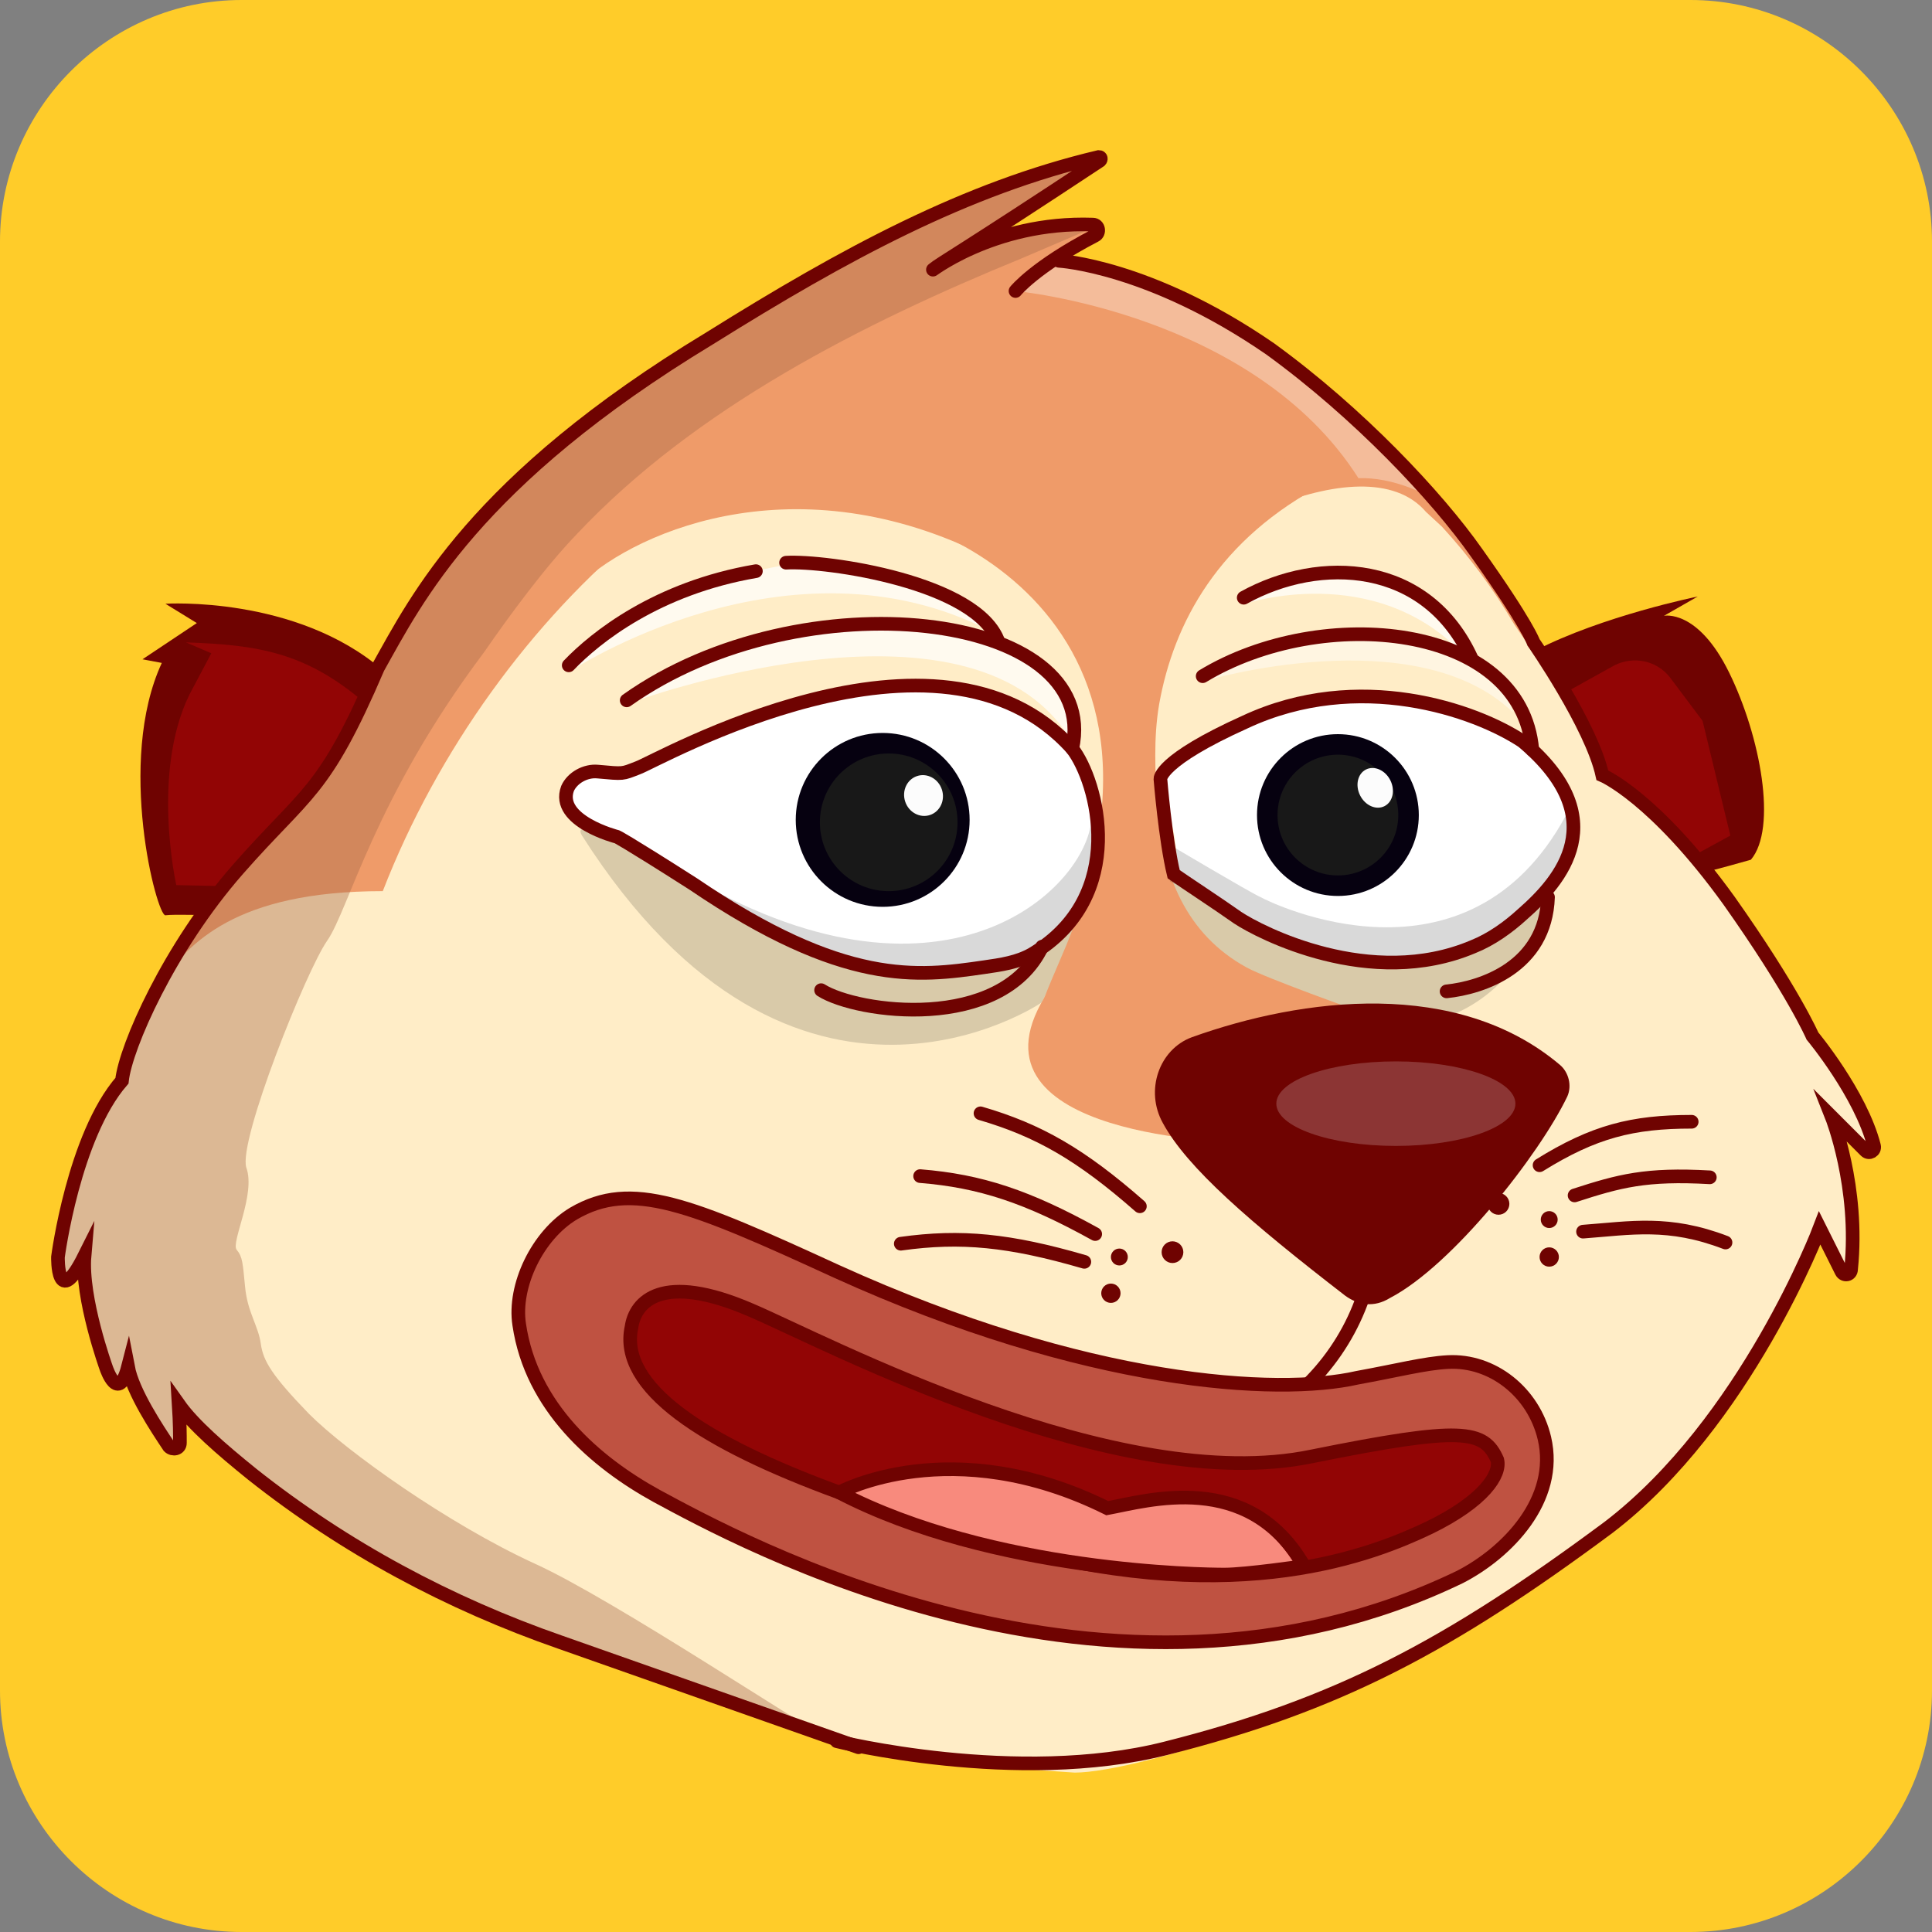 <?xml version="1.0" encoding="utf-8"?>
<!-- Generator: Adobe Illustrator 28.4.1, SVG Export Plug-In . SVG Version: 6.00 Build 0)  -->
<svg version="1.1" xmlns="http://www.w3.org/2000/svg" xmlns:xlink="http://www.w3.org/1999/xlink" x="0px" y="0px"
	 viewBox="0 0 16 16" style="enable-background:new 0 0 16 16;" xml:space="preserve">
<rect x="0" y="0" width="16" height="16" fill="#808080" stroke="none"/>
<style type="text/css">
	.st0{fill:url(#SVGID_1_);}
	
		.st1{opacity:0.35;clip-path:url(#SVGID_00000032649814765455478680000007781434402006285491_);fill:url(#SVGID_00000018947957771008902700000017166190551535241151_);}
	.st2{clip-path:url(#SVGID_00000032649814765455478680000007781434402006285491_);}
	.st3{fill:url(#SVGID_00000026156782112999664450000011837271664736635040_);}
	.st4{opacity:0.35;fill:url(#SVGID_00000067932458129044262370000003754498612370039996_);}
	.st5{fill:url(#SVGID_00000182492347973116102630000005537534657702177194_);}
	.st6{opacity:0.35;fill:url(#SVGID_00000020363450374907061310000005378211004108250016_);}
	.st7{opacity:0.55;fill:url(#SVGID_00000026872369407085320510000009656594979655469968_);}
	.st8{fill:url(#SVGID_00000108277062943579716240000006411605300471179194_);}
	.st9{opacity:0.55;fill:url(#SVGID_00000167388490496763561290000000757403057576591806_);}
	.st10{opacity:0.35;fill:url(#SVGID_00000125564156579300554450000016811528148090033805_);}
	.st11{fill:url(#SVGID_00000058567028764876384550000010384091635400892823_);}
	.st12{fill:url(#SVGID_00000060718508648267274840000015697297383244721083_);}
	.st13{fill:url(#SVGID_00000094604683264262255220000016791427070318736552_);}
	.st14{fill:url(#SVGID_00000006672314205140505050000009117062339850318778_);}
	.st15{fill:url(#SVGID_00000012457281910576718390000006554887329225524146_);}
	.st16{fill:url(#SVGID_00000018211246522989989250000018201154478563815615_);}
	.st17{fill:url(#SVGID_00000066496011669110127630000008623135985383590847_);}
	.st18{fill:url(#SVGID_00000101088310382579267590000005770699486776067990_);}
	.st19{fill:url(#SVGID_00000147215041790436018000000001769052341185336474_);}
	.st20{fill:#FF463D;}
	.st21{fill:none;stroke:#6F0301;stroke-width:11.393;stroke-linecap:round;stroke-miterlimit:10;}
	.st22{fill:none;}
	.st23{fill:#007CFF;}
	.st24{fill:none;stroke:#6F0301;stroke-width:6.076;stroke-linecap:round;stroke-miterlimit:10;}
	.st25{fill:#3B3B3D;}
	.st26{fill:none;stroke:#FFFFFF;stroke-width:12.596;stroke-linecap:round;stroke-miterlimit:10;}
	.st27{fill:none;stroke:#000000;stroke-width:16.426;stroke-miterlimit:10;}
	.st28{fill:none;stroke:#000000;stroke-width:15.745;stroke-miterlimit:10;}
	.st29{fill:none;stroke:#FFFFFF;stroke-width:13.181;stroke-linecap:round;stroke-miterlimit:10;}
	.st30{fill:none;stroke:#000000;stroke-width:16.476;stroke-miterlimit:10;}
	.st31{fill:none;stroke:#000000;stroke-width:8.995;stroke-miterlimit:10;}
	.st32{clip-path:url(#SVGID_00000155850903299245723740000003860884917276305594_);}
	.st33{fill:#FFE242;}
	.st34{clip-path:url(#SVGID_00000106137760578495458410000001694878759517447301_);fill:#F1B82F;}
	.st35{fill:#FDFDD0;}
	.st36{fill:none;stroke:#6F0301;stroke-width:2.326;stroke-linecap:round;stroke-miterlimit:10;}
	.st37{clip-path:url(#SVGID_00000001664232296264569110000014432823571765597624_);fill:#F1B82F;}
	.st38{fill:#EF9B69;}
	.st39{fill:#920505;}
	.st40{fill:none;stroke:#6F0301;stroke-width:2.326;stroke-linecap:round;stroke-miterlimit:10;}
	.st41{opacity:0.4;fill:#A86B4A;}
	.st42{fill:#FFEDC7;}
	.st43{fill:#6F0301;}
	.st44{opacity:0.33;fill:#FFFFFF;}
	.st45{opacity:0.15;}
	.st46{fill:#BF5241;}
	.st47{fill:#F88A7D;}
	.st48{opacity:0.72;fill:#FFFFFF;}
	.st49{opacity:0.46;fill:#FFFFFF;}
	.st50{fill:#FFFFFF;}
	.st51{fill:#060110;}
	.st52{fill:#181818;}
	.st53{fill:#FCFCFC;}
	.st54{opacity:0.2;fill:#FFFFFF;}
	.st55{fill:#F1B82F;}
	.st56{clip-path:url(#SVGID_00000023260592533377619650000009990203218297387703_);fill:#F1B82F;}
	.st57{clip-path:url(#SVGID_00000023260592533377619650000009990203218297387703_);fill:#FDFDD0;}
	.st58{fill:none;stroke:#6F0301;stroke-width:2.436;stroke-linecap:round;stroke-miterlimit:10;}
	.st59{fill:#FF7BB1;}
	.st60{fill:#D83680;}
	.st61{fill:#FFA4CD;}
	.st62{fill:none;stroke:#6F0301;stroke-width:2.411;stroke-linecap:round;stroke-miterlimit:10;}
	.st63{fill:#F9CDE3;}
	.st64{fill:#89BA2D;}
	.st65{fill:#C3FF40;}
	.st66{fill:#C4608D;}
	.st67{fill:none;stroke:#6F0301;stroke-width:2.469;stroke-linecap:round;stroke-miterlimit:10;}
	.st68{fill:none;stroke:#6F0301;stroke-width:2.488;stroke-linecap:round;stroke-miterlimit:10;}
	.st69{fill:#CF6DA1;}
	.st70{fill:#B68457;}
	.st71{clip-path:url(#SVGID_00000107577481061853409770000016403371027996355471_);fill:#FDFDD0;}
	.st72{fill:#939CE5;}
	.st73{fill:#F9C33F;}
	.st74{fill:#61C1CE;}
	.st75{fill:#FFCC29;}
	.st76{clip-path:url(#SVGID_00000004515386956748988630000002919874886688403607_);}
	.st77{fill:url(#SVGID_00000148651630531220632810000016234125566348950181_);}
	.st78{opacity:0.1;fill:url(#SVGID_00000058579687915468335950000007681848164835698093_);}
	.st79{opacity:0.7;fill-rule:evenodd;clip-rule:evenodd;fill:#FFFFFF;}
	.st80{clip-path:url(#SVGID_00000147210593552145096230000018183193858385188251_);}
	.st81{fill:#6D0C20;}
	.st82{fill:#DC365E;}
	.st83{fill:#9FA2AB;}
	.st84{fill:none;stroke:#6F0301;stroke-width:0.582;stroke-linecap:round;stroke-miterlimit:10;}
	.st85{fill:none;stroke:#6F0301;stroke-width:1.311;stroke-linecap:round;stroke-miterlimit:10;}
	.st86{fill:none;stroke:#6F0301;stroke-width:0.113;stroke-linecap:round;stroke-miterlimit:10;}
	.st87{fill:#FFEFD4;}
	.st88{fill:#FFE497;}
	.st89{fill:none;stroke:#6F0301;stroke-width:0.858;stroke-linecap:round;stroke-miterlimit:10;}
	.st90{fill:none;stroke:#6F0301;stroke-width:1.995;stroke-linecap:round;stroke-miterlimit:10;}
	.st91{clip-path:url(#SVGID_00000067212320262163564850000001528668201458883979_);}
	.st92{fill:#0E0E26;}
	.st93{fill:#9A0027;}
	.st94{fill:none;stroke:#F9C33F;stroke-width:3;stroke-miterlimit:10;}
	.st95{opacity:0.42;fill:#770022;}
	.st96{fill:#3C9AA0;}
	.st97{fill:#3C687A;}
	.st98{fill:#FFF324;}
	.st99{fill:#BFBDBE;}
	.st100{fill:none;stroke:#6F0301;stroke-width:1.727;stroke-linecap:round;stroke-miterlimit:10;}
	.st101{clip-path:url(#SVGID_00000039119016879089194410000012941402411787742357_);fill:#D55834;}
	.st102{clip-path:url(#SVGID_00000039119016879089194410000012941402411787742357_);fill:#FFFFFF;}
	.st103{clip-path:url(#SVGID_00000138555603954793555340000001314487452032831112_);fill:#D55834;}
	.st104{clip-path:url(#SVGID_00000138555603954793555340000001314487452032831112_);fill:#FFFFFF;}
	.st105{clip-path:url(#SVGID_00000103950263668809510170000000629360076745174145_);fill:#D55834;}
	.st106{clip-path:url(#SVGID_00000103950263668809510170000000629360076745174145_);fill:#FFFFFF;}
	.st107{fill:#D55834;}
	.st108{clip-path:url(#SVGID_00000175283320344597105160000004572990481998678690_);fill:#D55834;}
	.st109{clip-path:url(#SVGID_00000175283320344597105160000004572990481998678690_);fill:#FFFFFF;}
	.st110{fill:#118FF4;}
	.st111{fill:#654DBE;}
	.st112{clip-path:url(#SVGID_00000075146938457188871970000014712593560841685937_);fill:#D55834;}
	.st113{clip-path:url(#SVGID_00000075146938457188871970000014712593560841685937_);fill:#FFFFFF;}
	.st114{clip-path:url(#SVGID_00000024714878001065131330000011703705479456108727_);fill:#D55834;}
	.st115{clip-path:url(#SVGID_00000024714878001065131330000011703705479456108727_);fill:#FFFFFF;}
	.st116{clip-path:url(#SVGID_00000100341350245721561760000010555219840410133646_);fill:#D55834;}
	.st117{clip-path:url(#SVGID_00000100341350245721561760000010555219840410133646_);fill:#FFFFFF;}
	.st118{clip-path:url(#SVGID_00000181790305281712651880000000221028949378279826_);fill:#D55834;}
	.st119{clip-path:url(#SVGID_00000181790305281712651880000000221028949378279826_);fill:#FFFFFF;}
	.st120{clip-path:url(#SVGID_00000132790071537291066380000011034512950526659476_);}
	.st121{clip-path:url(#SVGID_00000021119355035480858360000006237572740214638230_);}
	.st122{fill:none;stroke:#FFEFD4;stroke-miterlimit:10;}
	.st123{clip-path:url(#SVGID_00000062180813589620526550000005318902908090641040_);}
	.st124{fill-rule:evenodd;clip-rule:evenodd;fill:#CCBA9B;}
	.st125{fill:#006CB5;}
	.st126{fill-rule:evenodd;clip-rule:evenodd;fill:#1370B7;}
	.st127{clip-path:url(#SVGID_00000150090415895204142660000000064293736908660916_);}
	.st128{fill:#C13434;}
	.st129{fill:#1E354C;}
	.st130{fill:none;stroke:#000000;stroke-miterlimit:10;}
	.st131{clip-path:url(#SVGID_00000129175290650467075910000012176335663972005047_);}
	.st132{fill:#EBC355;}
	.st133{fill:#BB893E;}
	.st134{fill:none;stroke:#FFEDC7;stroke-width:0.916;stroke-miterlimit:10;}
	.st135{fill:#C33A35;}
	.st136{fill:none;stroke:#192231;stroke-width:2;stroke-linecap:round;stroke-miterlimit:10;}
	.st137{fill:#263462;}
	.st138{fill:#192231;}
	.st139{clip-path:url(#SVGID_00000026141626357405146750000012333368728719244691_);fill:#FFFFFF;}
	.st140{clip-path:url(#SVGID_00000026141626357405146750000012333368728719244691_);}
	.st141{fill:#D81F00;}
	.st142{clip-path:url(#SVGID_00000026141626357405146750000012333368728719244691_);fill:#3D57AC;}
	.st143{fill:none;stroke:#192231;stroke-width:2.829;stroke-linecap:round;stroke-miterlimit:10;}
	.st144{fill:none;stroke:#6F0301;stroke-width:2.731;stroke-linecap:round;stroke-miterlimit:10;}
	.st145{fill:none;stroke:#6F0301;stroke-width:2.576;stroke-linecap:round;stroke-miterlimit:10;}
	.st146{fill-rule:evenodd;clip-rule:evenodd;fill:#5B5B5B;}
	.st147{fill-rule:evenodd;clip-rule:evenodd;fill:#7D7D7D;}
	.st148{fill-rule:evenodd;clip-rule:evenodd;fill:#C5C6C6;}
	.st149{fill-rule:evenodd;clip-rule:evenodd;fill:#D9DADA;}
	.st150{fill-rule:evenodd;clip-rule:evenodd;fill:#727271;}
	.st151{fill-rule:evenodd;clip-rule:evenodd;fill:#898989;}
	.st152{fill-rule:evenodd;clip-rule:evenodd;fill:#B2B3B3;}
	.st153{fill:none;stroke:#1E1E1F;stroke-width:1.222;stroke-linecap:round;stroke-linejoin:round;stroke-miterlimit:22.926;}
	.st154{fill-rule:evenodd;clip-rule:evenodd;fill:#954934;}
	.st155{fill-rule:evenodd;clip-rule:evenodd;fill:#A2543F;}
	.st156{fill-rule:evenodd;clip-rule:evenodd;fill:#9A5847;}
	.st157{fill-rule:evenodd;clip-rule:evenodd;fill:#AC6B5B;}
	.st158{fill-rule:evenodd;clip-rule:evenodd;fill:#883D29;}
	.st159{fill-rule:evenodd;clip-rule:evenodd;fill:#964D39;}
	.st160{fill:none;stroke:#6F0301;stroke-width:2.331;stroke-linecap:round;stroke-miterlimit:10;}
	.st161{fill-rule:evenodd;clip-rule:evenodd;fill:#A6624F;}
	.st162{fill:none;stroke:#000000;stroke-width:0.366;stroke-linecap:round;stroke-linejoin:round;stroke-miterlimit:22.926;}
	.st163{fill:none;stroke:#000000;stroke-width:0.633;stroke-linecap:round;stroke-linejoin:round;stroke-miterlimit:22.926;}
	.st164{fill-rule:evenodd;clip-rule:evenodd;fill:#F7AA47;}
	.st165{fill-rule:evenodd;clip-rule:evenodd;fill:#FAC37A;}
	.st166{fill-rule:evenodd;clip-rule:evenodd;fill:#56698F;}
	.st167{fill-rule:evenodd;clip-rule:evenodd;fill:#6E7E9E;}
	.st168{fill-rule:evenodd;clip-rule:evenodd;fill:#008DD2;}
	.st169{fill-rule:evenodd;clip-rule:evenodd;fill:#188DCD;}
	.st170{fill-rule:evenodd;clip-rule:evenodd;fill:#209AD6;}
	.st171{fill-rule:evenodd;clip-rule:evenodd;fill:#AF9778;}
	.st172{fill-rule:evenodd;clip-rule:evenodd;fill:#FEFEFE;}
	.st173{fill-rule:evenodd;clip-rule:evenodd;}
	.st174{fill-rule:evenodd;clip-rule:evenodd;fill:#FECC00;}
	.st175{fill-rule:evenodd;clip-rule:evenodd;fill:#E31E24;}
	.st176{fill-rule:evenodd;clip-rule:evenodd;fill:#FFF7B2;}
	.st177{fill-rule:evenodd;clip-rule:evenodd;fill:#BBC274;}
	.st178{fill:none;stroke:#000000;stroke-width:0.232;stroke-linecap:round;stroke-linejoin:round;stroke-miterlimit:22.926;}
	.st179{fill-rule:evenodd;clip-rule:evenodd;fill:#898778;}
	.st180{fill:none;stroke:#000000;stroke-width:0.317;stroke-linecap:round;stroke-linejoin:round;stroke-miterlimit:22.926;}
	.st181{clip-path:url(#SVGID_00000109717173779330932230000017768311250214294449_);}
	.st182{fill:#D4CDE2;}
	.st183{fill:#ECB76B;}
	.st184{fill:#FDFCFA;}
	.st185{fill:#0D0617;}
	.st186{fill:#1E1E1E;}
	.st187{opacity:0.5;fill:#789BB9;}
	.st188{fill:none;stroke:#000000;stroke-width:0.965;stroke-miterlimit:10;}
	.st189{fill:#E9A765;}
	.st190{fill:#F9EFFD;}
	.st191{fill:#CA8568;}
	.st192{fill:#F5DC3A;}
	.st193{fill-rule:evenodd;clip-rule:evenodd;fill:#70483A;}
	.st194{fill-rule:evenodd;clip-rule:evenodd;fill:#F9EFFD;}
	
		.st195{fill-rule:evenodd;clip-rule:evenodd;fill:none;stroke:#6F0301;stroke-width:2.326;stroke-linecap:round;stroke-miterlimit:10;}
	.st196{fill-rule:evenodd;clip-rule:evenodd;fill:#3D2721;}
	.st197{fill-rule:evenodd;clip-rule:evenodd;fill:#ECB76B;}
	.st198{fill-rule:evenodd;clip-rule:evenodd;fill:#E9A765;}
	.st199{opacity:0.3;fill-rule:evenodd;clip-rule:evenodd;fill:#192031;}
	.st200{fill-rule:evenodd;clip-rule:evenodd;fill:#920505;}
	.st201{fill:#BA8F56;}
	.st202{fill:#6D0505;}
	.st203{fill-rule:evenodd;clip-rule:evenodd;fill:#C6C0C9;}
	.st204{fill-rule:evenodd;clip-rule:evenodd;fill:#C1C1C1;}
	.st205{clip-path:url(#SVGID_00000040563617266791349970000008442977133898426011_);}
	.st206{fill-rule:evenodd;clip-rule:evenodd;fill:none;}
	.st207{fill:#261C1D;}
	.st208{fill:#5C3E32;}
	.st209{fill:none;stroke:#563628;stroke-width:0.653;stroke-miterlimit:10;}
	.st210{fill:#496900;}
	.st211{fill:#1A1C22;}
	.st212{fill:none;stroke:#FFFFFF;stroke-width:0.5;stroke-miterlimit:10;}
	.st213{fill:#A5A5A5;}
	.st214{fill:#77704B;}
	.st215{fill:none;stroke:#FFFFFF;stroke-width:0.397;stroke-miterlimit:10;}
	.st216{fill:#85293A;}
	.st217{fill:#6A6364;}
	.st218{fill:#575F67;}
	.st219{fill:#A5694A;}
	.st220{fill:#6D5944;}
	.st221{fill:#6D6A48;}
	.st222{fill:#6B6530;}
	.st223{fill:#C6A589;}
	.st224{fill:#6B4B2E;}
	.st225{fill:#636042;}
	.st226{fill:#6B411C;}
	.st227{fill:#B7B7B7;}
	.st228{fill:#563D20;}
	.st229{fill:#3D2E25;}
	.st230{fill:#443227;}
	.st231{fill:#A8A39B;}
	.st232{fill:#5D726A;}
	.st233{fill:#43514B;}
	.st234{fill:#563320;}
	.st235{fill:#4F4D35;}
	.st236{fill:#A39E6F;}
	.st237{fill:#694D40;}
	.st238{fill:#86805F;}
	.st239{fill:#597745;}
	.st240{fill:none;stroke:#6F0301;stroke-width:2.153;stroke-linecap:round;stroke-miterlimit:10;}
	.st241{fill:#5E3C2A;}
	.st242{clip-path:url(#SVGID_00000127742268716863784770000006116977385101876875_);}
	.st243{fill:#563628;}
	.st244{opacity:0.4;}
	.st245{fill:#A86B4A;}
	.st246{opacity:0.33;}
	.st247{opacity:0.72;}
	.st248{opacity:0.46;}
	.st249{opacity:0.2;}
</style>
<g id="Capa_4">
</g>
<g id="Capa_1">
</g>
<g id="Capa_3">
</g>
<g id="Capa_7">
	<path class="st75" d="M14,16H2c-1.1,0-2-0.9-2-2V2c0-1.1,0.9-2,2-2h12c1.1,0,2,0.9,2,2v12C16,15.1,15.1,16,14,16z"/>
	<g>
		<path class="st43" d="M1.73,7.58c0,0-0.29-0.01-0.36,0S0.96,6.31,1.34,5.49C1.18,5.46,1.18,5.46,1.18,5.46l0.45-0.3L1.37,5
			c0,0,1.08-0.07,1.8,0.55"/>
		<path class="st39" d="M1.54,5.32c0.59,0.02,0.99,0.08,1.48,0.5C3.04,5.91,2.69,6.5,2.69,6.5L1.91,7.34L1.46,7.33
			c0,0-0.21-0.93,0.11-1.58c0.18-0.34,0.18-0.34,0.18-0.34L1.54,5.32z"/>
		<path class="st43" d="M12.71,5.39c0.56-0.29,1.35-0.45,1.35-0.45l-0.28,0.16c0,0,0.28-0.06,0.54,0.47
			c0.26,0.53,0.4,1.29,0.18,1.55c-0.28,0.08-0.41,0.11-0.41,0.11L13.18,6.6L12.71,5.39z"/>
		<path class="st39" d="M13.01,5.71l0.36-0.2c0.16-0.08,0.35-0.04,0.46,0.1l0.27,0.36l0.23,0.95L14,7.1l-0.72-0.6l-0.37-0.71
			L13.01,5.71z"/>
		<path class="st38" d="M13.28,6.43c-0.61-1.59-2.34-3.9-4.42-4.25C7.11,2.01,5.21,2.87,3.7,4.6C3.51,4.82,3.36,5.07,3.23,5.33
			c-0.51,1.09-0.64,1.2-0.64,1.2s-3,2.66-1.11,5.1c1.64,1.29,4.87,2.88,7.5,2.96c0.69,0.02,4.23-1.22,6.24-4.6
			C15.27,9.2,14.88,7.68,13.28,6.43z"/>
		<path class="st44" d="M8.41,2.41c0,0,1.97,0.18,2.84,1.55c0.28-0.01,0.59,0.13,0.71,0.24c0,0-1.09-1.2-1.89-1.57
			c-0.71-0.35-1.07-0.5-1.37-0.47C8.59,2.26,8.41,2.41,8.41,2.41z"/>
		<path class="st38" d="M5.43,3.12c0,0,1.85-1.36,3.5-1.77C8.98,1.34,9.01,1.4,8.97,1.43C8.02,2.06,8.01,2.1,8.01,2.1
			s0.24-0.23,1.01-0.24c0.08,0,0.05,0.08-0.02,0.13C8.58,2.27,8.46,2.36,8.46,2.36"/>
		<path class="st42" d="M14.55,8.05c0,0,0.68,0.69,0.94,1.39c0.02,0.05-0.05,0.1-0.09,0.06c-0.46-0.42-0.56-0.61-0.56-0.61"/>
		<path class="st42" d="M14.99,10.06c0,0,0.18,0.25,0.27,0.47c0.01,0.02,0.04,0.02,0.04-0.01c-0.01-1.03-0.11-1.18-0.26-1.48"/>
		<path class="st42" d="M1.34,8.12c0.23-0.3,0.6-0.74,1.83-0.74C3.62,6.22,4.4,5.14,5.32,4.39c0.83-0.67,1.91-0.94,2.95-0.7
			c0.44,0.1,0.91,1.19,0.97,1.39c0.48-0.6,2.05-1.45,2.57-0.84l0.13,0.12c0.23,0.25,0.43,0.52,0.6,0.81l0.47,0.69l0.22,0.53
			c0,0,0.5,0.36,1.09,1.12c0.64,0.76,0.88,1.54,0.74,2.61c-0.23,0.75-1.26,2.29-2.38,3.05c-1.3,0.91-3.26,1.51-3.78,1.51
			c-0.63-0.04-1.49-0.1-2.88-0.58c-0.64-0.22-1.44-0.47-2.3-0.89c-0.84-0.46-1.54-0.94-2.12-1.41c-0.55-0.46-0.9-0.95-0.83-1.85
			C0.92,8.99,1.1,8.43,1.34,8.12z"/>
		<path class="st45" d="M4.82,6.92c-0.1-0.16,0.41,0.03,0.54,0.15c0.13,0.12,2.17,1.7,3.44,0.62c0.06-0.07,0.13-0.01,0.13-0.01
			L8.63,8.3C8.63,8.3,6.59,9.7,4.82,6.92z"/>
		<path class="st45" d="M12.84,7.4c0.07-0.18,0.14-0.17-0.02-0.08c-0.15,0.09-2.08,1.17-3.1-0.14c-0.04-0.08-0.03,0-0.03,0
			l0.02,0.38c0,0,1.95,1.92,2.98,0.24C12.77,7.7,12.78,7.54,12.84,7.4z"/>
		<path class="st42" d="M1.05,8.87c0,0-0.39,0.57-0.53,1.71c0,0.04,0.05,0.06,0.07,0.02C0.97,9.85,1.1,9.71,1.1,9.71"/>
		<path class="st42" d="M0.73,10.13c0,0-0.09,0.5,0.25,1.34c0.23-0.79,0.2-0.94,0.2-0.94"/>
		<path class="st42" d="M0.98,11.13c0,0,0.24,0.63,0.48,0.89c-0.04-0.66,0.01-0.8,0.01-0.8"/>
		<path class="st38" d="M5.43,3.12c0,0,1.87-1.37,3.52-1.77C9,1.34,9.03,1.4,8.99,1.42C8.02,2.06,8.01,2.1,8.01,2.1
			s0.24-0.23,1-0.24c0.08,0,0.13,0.12,0.05,0.16C8.62,2.18,8.42,2.37,8.42,2.37"/>
		<path class="st42" d="M1.05,8.87c0,0-0.44,0.45-0.57,1.62c0,0.03,0.08,0.17,0.1,0.14C0.97,9.86,1.1,9.71,1.1,9.71"/>
		<path class="st42" d="M0.73,10.13c0,0-0.09,0.5,0.25,1.34c0.13-0.87,0.2-0.94,0.2-0.94"/>
		<path class="st42" d="M0.98,11.13c0,0,0.24,0.63,0.48,0.89c-0.04-0.66,0.01-0.8,0.01-0.8"/>
		<path class="st86" d="M11.32,10.64L11.32,10.64c-0.15,0.53-0.53,0.97-1.03,1.2h0"/>
		<path class="st38" d="M6.87,4.22c0.56-0.09,3.14,0.72,1.96,3.61C8.7,8.14,8.63,8.28,8.56,8.53c1.3,0.08,2.71-0.15,2.71-0.15
			s-0.79-0.28-0.95-0.37c-0.49-0.27-0.7-0.76-0.74-1.35C9.57,6.4,9.55,6.12,9.6,5.83C9.72,5.16,10.09,4.46,10.98,4
			C9.36,3.06,8.97,2.82,8.97,2.82L6.87,4.22z"/>
		<g>
			<path class="st86" d="M9.44,9.99C8.95,9.56,8.6,9.36,8.12,9.22"/>
			<path class="st86" d="M9.07,10.22C8.51,9.91,8.12,9.78,7.62,9.74"/>
			<path class="st86" d="M8.98,10.45c-0.62-0.18-1.02-0.22-1.52-0.15"/>
			<circle class="st43" cx="9.71" cy="10.37" r="0.09"/>
			<circle class="st43" cx="9.27" cy="10.41" r="0.07"/>
			<circle class="st43" cx="9.2" cy="10.71" r="0.08"/>
		</g>
		<g>
			<path class="st86" d="M12.75,9.65c0.45-0.28,0.77-0.36,1.26-0.36"/>
			<path class="st86" d="M13.04,9.9c0.37-0.12,0.59-0.18,1.12-0.15"/>
			<path class="st86" d="M13.11,10.2c0.4-0.03,0.71-0.09,1.18,0.09"/>
			<circle class="st43" cx="12.41" cy="9.97" r="0.09"/>
			<circle class="st43" cx="12.83" cy="10.1" r="0.07"/>
			<circle class="st43" cx="12.83" cy="10.41" r="0.08"/>
		</g>
		<path class="st38" d="M4.8,4.84C5.3,4.37,6.67,3.81,8.25,4.65C7.87,3.09,7.89,2.89,7.3,2.93C6.72,2.97,5.6,3.52,5.24,3.79
			S4.8,4.84,4.8,4.84z"/>
		<path class="st86" d="M6.93,14.42c0,0,1.49,0.37,2.72,0.06c1.43-0.36,2.35-0.85,3.67-1.83c1.14-0.87,1.75-2.48,1.75-2.48
			l0.18,0.36c0.02,0.04,0.08,0.03,0.08-0.02c0.07-0.68-0.16-1.26-0.16-1.26l0.28,0.28c0.03,0.03,0.08,0,0.07-0.04
			c-0.11-0.43-0.51-0.91-0.51-0.91s-0.16-0.37-0.69-1.12c-0.62-0.86-1.05-1.04-1.05-1.04c-0.09-0.41-0.57-1.1-0.57-1.1
			s-0.05-0.15-0.47-0.74c-0.33-0.47-0.98-1.16-1.71-1.69C9.52,2.2,8.77,2.16,8.77,2.16"/>
		<path class="st42" d="M4.78,6.82h2.99c0,0-1.49-0.94-1.55-0.95C6.17,5.87,5,6.18,5,6.18L4.78,6.82z"/>
		<g>
			<path class="st46" d="M6.93,10.53c-1.22-0.56-1.7-0.76-2.18-0.48c-0.3,0.18-0.5,0.6-0.45,0.92c0.1,0.68,0.63,1.14,1.14,1.42
				c0.65,0.35,3.75,2.07,6.65,0.67c0.39-0.2,0.82-0.64,0.7-1.15c-0.09-0.38-0.43-0.65-0.8-0.63c-0.19,0.01-0.42,0.07-0.75,0.13
				C10.58,11.56,9,11.47,6.93,10.53z"/>
			<path class="st86" d="M6.93,10.53c-1.22-0.56-1.7-0.76-2.18-0.48c-0.3,0.18-0.5,0.6-0.45,0.92c0.1,0.68,0.63,1.14,1.14,1.42
				c0.65,0.35,3.75,2.07,6.65,0.67c0.39-0.2,0.82-0.64,0.7-1.15c-0.09-0.38-0.43-0.65-0.8-0.63c-0.19,0.01-0.42,0.07-0.75,0.13
				C10.58,11.56,9,11.47,6.93,10.53z"/>
			<path class="st39" d="M6.22,10.85c0.61,0.26,3.03,1.55,4.65,1.21c1.24-0.25,1.42-0.22,1.53,0.03c0.03,0.12-0.11,0.34-0.56,0.56
				c-0.46,0.22-1.57,0.67-3.44,0.17c-0.52-0.14-1.02-0.3-1.45-0.46c-1.12-0.41-1.83-0.87-1.72-1.37
				C5.26,10.78,5.48,10.53,6.22,10.85z"/>
			<path class="st86" d="M6.22,10.85c0.61,0.26,3.03,1.55,4.65,1.21c1.24-0.25,1.42-0.22,1.53,0.03c0.03,0.12-0.11,0.34-0.56,0.56
				c-0.46,0.22-1.57,0.67-3.44,0.17c-0.52-0.14-1.02-0.3-1.45-0.46c-1.12-0.41-1.83-0.87-1.72-1.37
				C5.26,10.78,5.48,10.53,6.22,10.85z"/>
			<path class="st47" d="M6.95,12.36c0,0,0.93-0.51,2.22,0.13c0.33-0.06,1.12-0.29,1.58,0.51c0,0-0.43,0.06-0.6,0.06
				C9.97,13.06,8.22,13.02,6.95,12.36z"/>
			<path class="st86" d="M6.95,12.36c0,0,0.93-0.51,2.22,0.13c0.33-0.06,1.17-0.32,1.63,0.48c0,0-0.48,0.07-0.66,0.07
				C9.96,13.04,8.22,13.02,6.95,12.36z"/>
		</g>
		<path class="st41" d="M7.77,2.18c0.47-0.33,0.79-0.52,0.79-0.52l0.49-0.33l-0.62,0.2c0,0-0.28,0.06-1.44,0.61
			c-1.26,0.6-2.71,1.87-3.07,2.21c-0.34,0.27-1.03,1.62-1.1,1.87C2.74,6.47,2.06,7.16,1.66,7.59C1.21,8.1,1.01,8.96,1.01,8.96
			S0.92,9.07,0.86,9.12C0.8,9.16,0.55,9.83,0.5,10.29c-0.01,0.58,0.08,0.35,0.22,0.03c-0.03,0.09-0.02,0.44,0.09,0.79
			c0.11,0.36,0.18,0.35,0.18,0.35s0,0,0.06-0.24c0,0.06-0.02,0.22,0.18,0.51c0.26,0.53,0.25,0.23,0.24-0.08
			c0.29,0.28,0.56,0.51,0.72,0.61c0.16,0.1,0.46,0.44,1.36,0.9c0.83,0.44,2.22,0.88,3.37,1.27c-0.22-0.1-1.83-1.18-2.49-1.48
			c-0.72-0.33-1.56-0.93-1.87-1.24c-0.31-0.32-0.38-0.44-0.4-0.58c-0.02-0.15-0.11-0.26-0.13-0.47c-0.02-0.2-0.02-0.25-0.07-0.31
			c-0.05-0.06,0.16-0.46,0.08-0.68c-0.07-0.22,0.5-1.64,0.67-1.88C2.89,7.53,3.1,6.61,4.01,5.4c0.2-0.29,0.5-0.7,0.77-0.98
			c0.98-1.04,2.36-1.74,3.68-2.28C8.79,2,9.02,1.9,9.02,1.9s0.05,0,0.02-0.03C8.59,1.87,8.06,2.06,7.77,2.18z"/>
		<path class="st86" d="M7.11,14.47l-2.47-0.87c-0.92-0.32-1.78-0.78-2.55-1.39c-0.26-0.21-0.49-0.41-0.61-0.58
			c0.01,0.16,0.01,0.25,0.01,0.32c0,0.05-0.06,0.06-0.09,0.03c-0.1-0.15-0.3-0.45-0.34-0.66c-0.08,0.31-0.18,0.01-0.18,0.01
			s-0.21-0.58-0.18-0.93c-0.23,0.46-0.22,0.01-0.22,0.01s0.13-1,0.53-1.46c0.03-0.28,0.39-1.1,0.96-1.75s0.71-0.62,1.16-1.67
			c0.32-0.57,0.8-1.55,2.75-2.73c1.12-0.7,2.12-1.24,3.22-1.5c0.02,0,0.02,0.02,0.01,0.03C7.96,2.09,7.79,2.18,7.73,2.23
			c-0.06,0.05,0.48-0.4,1.32-0.37c0.05,0,0.06,0.07,0.02,0.09c-0.5,0.26-0.66,0.46-0.66,0.46"/>
		<g>
			<path class="st48" d="M4.72,5.56c0,0,1.81-1.2,3.49-0.33C8.07,5.06,7.51,4.69,6.57,4.67c0,0-1.14,0.14-1.79,0.79
				C4.71,5.51,4.72,5.56,4.72,5.56z"/>
			<path class="st48" d="M10.31,5c0,0,1.07-0.36,1.81,0.42c-0.07-0.25-0.34-0.57-0.78-0.65C11,4.72,10.51,4.78,10.31,5z"/>
			<path class="st49" d="M9.97,5.64c0,0,1.75-0.52,2.56,0.26c-0.07-0.25-0.39-0.51-0.83-0.59C11.36,5.25,10.47,5.19,9.97,5.64z"/>
			<path class="st48" d="M5.22,5.82c0,0,2.79-1.03,3.63,0.28c0.07-0.38-0.36-0.74-0.79-0.83C7.71,5.23,6.82,4.89,5.22,5.82z"/>
			<path class="st50" d="M4.71,6.52c0.04-0.09,0.14-0.14,0.24-0.13c0.22,0.02,0.19,0.02,0.33-0.03c0.15-0.05,2.49-1.4,3.6-0.16
				c0.23,0.29,0.55,1.45-0.59,1.78C7.71,8.07,7.1,8.25,5.74,7.32C5.16,6.95,5.11,6.93,5.11,6.93S4.58,6.79,4.71,6.52z"/>
			<path class="st45" d="M9.04,6.73c0.03,0.55-1.11,1.75-3.19,0.61C6.19,7.6,6.99,8.19,8.07,8C8.5,7.93,9.18,7.7,9.08,6.92
				C9.02,6.86,9.04,6.73,9.04,6.73z"/>
			<path class="st86" d="M4.7,6.53c0.04-0.09,0.15-0.15,0.25-0.14c0.22,0.02,0.2,0.02,0.33-0.03c0.15-0.05,2.49-1.4,3.6-0.16
				c0.21,0.27,0.47,1.22-0.33,1.7C8.43,7.97,8.29,7.99,8.15,8.01C7.6,8.09,6.99,8.17,5.74,7.32C5.16,6.95,5.11,6.93,5.11,6.93
				S4.6,6.8,4.7,6.53z"/>
			<path class="st50" d="M9.59,6.46c0,0,0.21,0.5,0.14,0.78c0.1,0.07,0.02,0.07,0.23,0.16c0.21,0.1,1.6,1.03,2.48,0.32
				c0.27-0.23,1.08-0.83,0.19-1.58c-0.39-0.26-1.36-0.6-2.3-0.16C9.6,6.3,9.8,6.28,9.71,6.33C9.62,6.39,9.59,6.46,9.59,6.46z"/>
			<path class="st45" d="M9.66,6.98c0,0,0.69,0.41,0.78,0.45c0.09,0.05,1.71,0.84,2.53-0.68c0,0,0.07,0.22,0.04,0.31
				c-0.04,0.09-0.48,0.59-0.48,0.59s-0.37,0.3-0.57,0.32c-0.19,0.01-1.02,0.11-1.58-0.3C9.87,7.38,9.69,7.3,9.69,7.3L9.66,6.98z"/>
			<path class="st86" d="M9.61,6.45c0,0,0.04,0.5,0.11,0.79c0.1,0.07,0.36,0.24,0.53,0.36c0.18,0.12,1.1,0.6,1.95,0.24
				c0.15-0.06,0.29-0.16,0.41-0.27c0.32-0.28,0.76-0.79,0-1.43c-0.39-0.26-1.36-0.6-2.3-0.16C9.6,6.3,9.61,6.45,9.61,6.45z"/>
			<circle class="st51" cx="7.31" cy="6.79" r="0.72"/>
			<circle class="st52" cx="7.36" cy="6.81" r="0.57"/>
			<ellipse transform="matrix(0.948 -0.317 0.317 0.948 -1.693 2.766)" class="st53" cx="7.65" cy="6.59" rx="0.16" ry="0.17"/>
			<circle class="st51" cx="11.08" cy="6.75" r="0.67"/>
			<circle class="st52" cx="11.08" cy="6.75" r="0.5"/>
			
				<ellipse transform="matrix(0.892 -0.452 0.452 0.892 -1.718 5.857)" class="st53" cx="11.39" cy="6.52" rx="0.14" ry="0.17"/>
			<path class="st86" d="M5.19,5.8c1.45-1.03,3.94-0.74,3.69,0.4"/>
			<path class="st86" d="M4.71,5.51c0.22-0.23,0.73-0.64,1.55-0.78"/>
			<path class="st86" d="M6.51,4.66C6.84,4.64,8.1,4.82,8.27,5.32"/>
			<path class="st86" d="M9.96,5.6c0.99-0.6,2.64-0.44,2.73,0.61"/>
			<path class="st86" d="M10.3,4.95c0.63-0.35,1.52-0.31,1.89,0.51"/>
			<path class="st86" d="M6.8,8.2c0.3,0.19,1.49,0.35,1.83-0.36"/>
			<path class="st86" d="M11.98,8.21c0.29-0.03,0.82-0.2,0.84-0.78"/>
		</g>
		<path class="st38" d="M10.27,9.46c0,0-2.33-0.03-1.62-1.2c0.71-1.17,1.55,0.11,1.55,0.11l0.96,0.14"/>
		<path class="st43" d="M11.14,10.73c-0.79-0.61-1.31-1.06-1.51-1.43C9.48,9.03,9.6,8.69,9.87,8.59c0.92-0.33,2.2-0.49,3.05,0.23
			c0.07,0.06,0.1,0.17,0.06,0.26c-0.23,0.48-0.95,1.4-1.47,1.67C11.38,10.83,11.25,10.81,11.14,10.73z"/>
		<ellipse class="st54" cx="11.56" cy="9.14" rx="0.99" ry="0.35"/>
	</g>
</g>
</svg>
